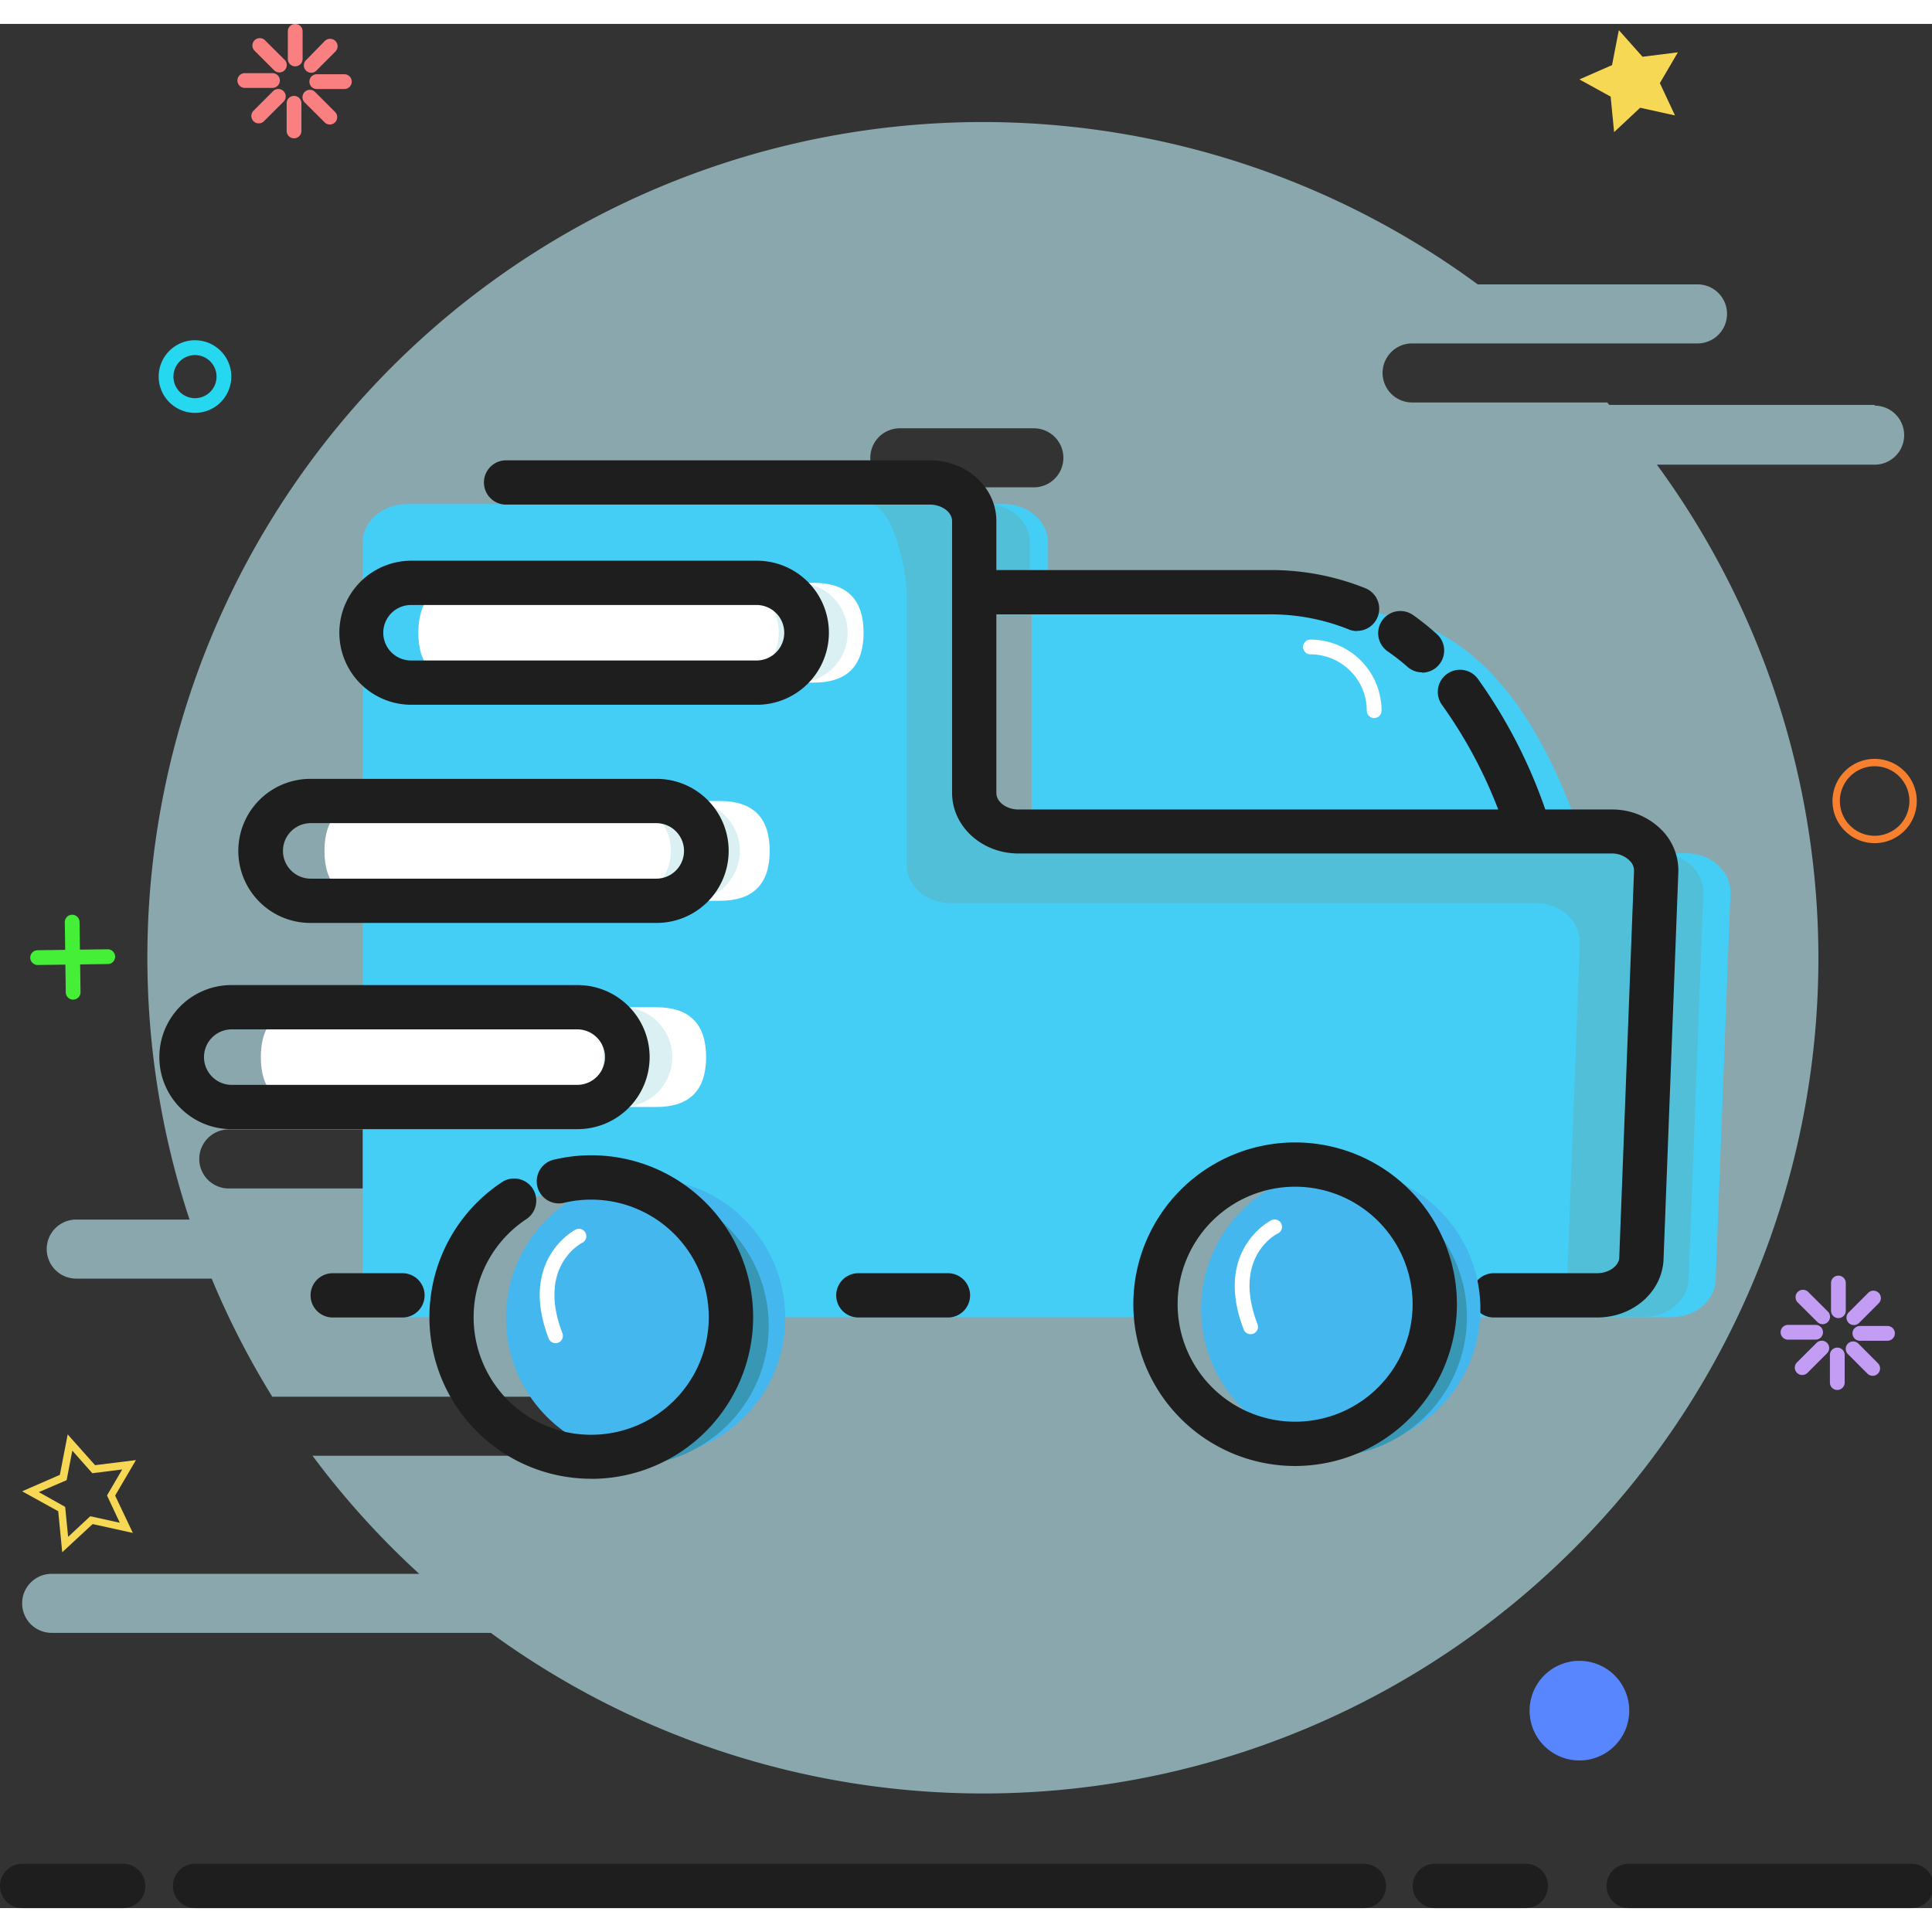 <svg t="1577260829428" class="icon" viewBox="0 0 1050 1024" version="1.1" xmlns="http://www.w3.org/2000/svg" p-id="2536" width="200" height="200"><rect x="0" y="0" width="1050" height="1024" fill="#333333" stroke="none"/><path d="M1018.826 207.054h-144.2l-1.163-1.324h-106.014a16.044 16.044 0 0 1 0-32.089H922.559a16.044 16.044 0 0 0 0-32.089h-119.451A454.059 454.059 0 0 0 103.006 649.802H41.435a16.044 16.044 0 0 0 0 32.089h73.604a452.174 452.174 0 0 0 32.931 64.178h174.283a16.044 16.044 0 0 1 0 32.089h-152.423a454.26 454.26 0 0 0 58.001 64.178H28.078a16.044 16.044 0 0 0 0 32.089h236.656a16.044 16.044 0 0 0 2.006 0 453.899 453.899 0 0 0 633.758-634.881H1018.826a16.044 16.044 0 0 0 0-32.089zM202.562 632.915H124.345a16.044 16.044 0 0 1 0-32.089h78.217a16.044 16.044 0 0 1 0 32.089z m375.361-397.101a16.044 16.044 0 0 1-16.044 16.044h-72.842a16.044 16.044 0 0 1-16.044-16.044 16.044 16.044 0 0 1 16.044-16.044h72.842a16.044 16.044 0 0 1 16.044 16.044z" fill="#AFD9E0" opacity=".7" p-id="2537"></path><path d="M910.325 49.738l-18.933-4.172-14.159 13.237-1.885-19.294L858.381 30.164l17.729-7.782 3.69-19.013 12.876 14.48 19.213-2.407-9.787 16.726 8.223 17.569zM33.814 830.624l-2.166-22.302-19.614-10.83 20.497-8.945 4.252-21.981 14.881 16.726 22.222-2.768-11.311 19.294 9.627 20.296-21.861-4.813z m-12.715-32.691l14.32 8.022 1.604 16.285 12.033-11.191 16.044 3.53-6.939-14.841 8.263-14.119-16.245 2.046-10.87-12.274-3.089 16.044z" fill="#F7D854" p-id="2538"></path><path d="M106.014 211.386a19.735 19.735 0 1 1 19.695-19.695 19.735 19.735 0 0 1-19.695 19.695z m0-31.407a11.712 11.712 0 1 0 11.672 11.712 11.712 11.712 0 0 0-11.672-11.712z" fill="#25D8EF" p-id="2539"></path><path d="M858.381 916.702m-27.075 0a27.075 27.075 0 1 0 54.15 0 27.075 27.075 0 1 0-54.15 0Z" fill="#5886FF" p-id="2540"></path><path d="M160.445 23.064a4.011 4.011 0 0 0 4.011-4.011V4.011a4.011 4.011 0 0 0-8.022 0v15.042a4.011 4.011 0 0 0 4.011 4.011zM148.973 25.19a4.011 4.011 0 0 0 5.696-5.696l-10.629-10.589a4.011 4.011 0 0 0-5.696 5.656zM152.102 30.765a4.011 4.011 0 0 0-4.011-4.011h-15.042a4.011 4.011 0 0 0 0 8.022h15.002a4.011 4.011 0 0 0 4.051-4.011zM148.412 36.541l-10.629 10.629a4.011 4.011 0 0 0 5.696 5.696l10.629-10.629A4.011 4.011 0 0 0 148.412 36.541zM159.803 39.108a4.011 4.011 0 0 0-4.011 4.011v15.042a4.011 4.011 0 0 0 8.022 0v-15.042a4.011 4.011 0 0 0-4.011-4.011zM171.235 36.983a4.011 4.011 0 0 0-5.656 0 4.011 4.011 0 0 0 0 5.696l10.629 10.589a4.011 4.011 0 1 0 5.656-5.656zM187.159 27.356h-15.002a4.011 4.011 0 0 0 0 8.022h15.002a4.011 4.011 0 1 0 0-8.022zM171.676 25.631l10.629-10.629A4.011 4.011 0 0 0 176.489 9.306L165.98 20.056a4.011 4.011 0 0 0 5.696 5.575z" fill="#FA7F80" p-id="2541"></path><path d="M999.131 703.351a4.011 4.011 0 0 0 4.011-4.011v-15.042a4.011 4.011 0 0 0-8.022 0v15.002a4.011 4.011 0 0 0 4.011 4.051zM987.699 705.477a4.011 4.011 0 0 0 5.696-5.696l-10.67-10.629a4.011 4.011 0 0 0-5.696 5.696zM990.748 711.052a4.011 4.011 0 0 0-4.011-4.011h-15.002a4.011 4.011 0 0 0 0 8.022H986.737a4.011 4.011 0 0 0 4.011-4.011zM987.258 716.828l-10.629 10.589a4.011 4.011 0 0 0 5.696 5.696l10.629-10.629a4.011 4.011 0 0 0 0-5.656 4.011 4.011 0 0 0-5.696 0zM998.529 719.395a4.011 4.011 0 0 0-4.011 4.011v15.002a4.011 4.011 0 1 0 8.022 0v-15.002a4.011 4.011 0 0 0-4.011-4.011zM1010.001 717.229a4.011 4.011 0 1 0-5.696 5.696l10.629 10.629a4.011 4.011 0 0 0 5.656 0 4.011 4.011 0 0 0 0-5.696zM1025.885 707.643H1010.803a4.011 4.011 0 0 0 0 8.022h15.002a4.011 4.011 0 1 0 0-8.022zM1010.402 705.958l10.629-10.629a4.011 4.011 0 0 0-5.696-5.696l-10.629 10.629a4.011 4.011 0 0 0 5.696 5.696z" fill="#C39DF4" p-id="2542"></path><path d="M885.135 1024a12.033 12.033 0 0 1 0-24.067H1038.881a12.033 12.033 0 0 1 0 24.067zM779.803 1024a12.033 12.033 0 0 1 0-24.067h49.457a12.033 12.033 0 0 1 0 24.067zM500.468 1024H106.014a12.033 12.033 0 1 1 0-24.067H741.256a12.033 12.033 0 0 1 0 24.067zM42.598 1024H12.033a12.033 12.033 0 0 1 0-24.067h54.912a12.033 12.033 0 1 1 0 24.067z" fill="#1E1E1E" p-id="2543"></path><path d="M20.457 511.458a4.011 4.011 0 0 1 0-8.022l38.106-0.521a4.011 4.011 0 0 1 4.011 4.011 4.011 4.011 0 0 1-4.011 4.011l-38.106 0.521z" fill="#45EF37" p-id="2544"></path><path d="M39.75 530.271a4.011 4.011 0 0 1-4.011-4.011l-0.521-38.106a4.011 4.011 0 0 1 8.022 0l0.521 38.106a4.011 4.011 0 0 1-4.011 4.011z" fill="#45EF37" p-id="2545"></path><path d="M1018.826 445.235a22.904 22.904 0 1 1 22.904-22.904A22.904 22.904 0 0 1 1018.826 445.235z m0-41.796a18.892 18.892 0 1 0 18.892 18.892 18.892 18.892 0 0 0-18.892-18.892z" fill="#F7802F" p-id="2546"></path><path d="M916.341 450.73h-322.494c-13.317 0-24.067-9.386-24.067-20.978l-18.291 1.524c-6.378 0-10.99-9.747-10.99-16.044V321.411H569.58v-39.469c0-11.592-10.79-20.978-24.067-20.978H221.173c-13.317 0-24.067 9.386-24.067 21.018V681.891c0 11.592 10.79 20.978 24.067 20.978h24.668a75.77 75.77 0 0 1 151.3 0h231.201c-0.201-2.286-0.361-4.613-0.361-6.939a75.89 75.89 0 0 1 151.781 0c0 2.326 0 4.653-0.361 6.939h128.958c12.996 0 23.666-8.985 24.067-20.296l8.022-209.982c0.441-11.993-10.469-21.861-24.107-21.861z" fill="#44CEF6" p-id="2547"></path><path d="M901.861 450.73h-318.323c-13.116 0-23.786-9.386-23.786-20.978l-18.05 1.524c-6.297 0-10.87-9.747-10.87-16.044V321.411h28.92v-39.469c0-11.592-10.67-20.978-23.786-20.978h-63.737c13.156 0 20.497 36.622 20.497 48.133v147.77c0 11.592 10.629 20.978 23.786 20.978h318.283c13.477 0 24.067 9.867 23.786 21.74l-7.621 203.043h42.999c12.836 0 23.385-8.985 23.786-20.296l8.022-209.982c0.321-11.753-10.469-21.62-23.906-21.62z" fill="#52BFD8" p-id="2548"></path><path d="M860.908 446.679l-300.273 2.768V319.406h173.802c61.37 0 98.313 49.056 121.818 113.354z" fill="#44CEF6" p-id="2549"></path><path d="M828.578 443.309a12.033 12.033 0 0 1-11.311-8.022 251.618 251.618 0 0 0-33.453-65.02 12.033 12.033 0 0 1 19.294-14.44 276.768 276.768 0 0 1 36.782 71.278 12.033 12.033 0 0 1-7.22 15.403 11.311 11.311 0 0 1-4.091 0.802zM772.863 352.417a12.033 12.033 0 0 1-8.022-3.089A117.085 117.085 0 0 0 754.091 340.946a12.033 12.033 0 0 1 13.919-19.655 140.67 140.67 0 0 1 12.876 10.309 12.033 12.033 0 0 1-8.022 20.978zM737.445 329.955a11.311 11.311 0 0 1-4.533-0.923A113.675 113.675 0 0 0 689.913 320.89h-149.455a12.033 12.033 0 0 1 0-24.067H689.913a137.261 137.261 0 0 1 52.145 9.867 12.033 12.033 0 0 1-4.573 23.184zM218.727 703.03h-37.905a12.033 12.033 0 0 1 0-24.067h37.905a12.033 12.033 0 0 1 0 24.067zM515.189 703.03H466.494a12.033 12.033 0 1 1 0-24.067h48.695a12.033 12.033 0 0 1 0 24.067z" fill="#1E1E1E" p-id="2550"></path><path d="M868.007 703.03h-56.156a12.033 12.033 0 0 1 0-24.067h56.156c6.378 0 12.033-4.011 12.033-8.744l8.022-209.982a7.3 7.3 0 0 0-2.286-5.375 13.437 13.437 0 0 0-9.787-4.011H553.535c-20.056 0-36.1-14.801-36.1-33.012V270.189c0-4.853-5.535-8.945-12.033-8.945H275.043a12.033 12.033 0 0 1 0-24.067H505.402c20.056 0 36.1 14.801 36.1 33.012v147.81c0 4.853 5.535 8.945 12.033 8.945h322.494a37.705 37.705 0 0 1 27.155 11.231 31.287 31.287 0 0 1 8.945 23.104l-8.022 209.982c-0.642 17.769-16.526 31.768-36.1 31.768z" fill="#1E1E1E" p-id="2551"></path><path d="M350.893 703.351m-75.89 0a75.89 75.89 0 1 0 151.781 0 75.89 75.89 0 1 0-151.781 0Z" fill="#45B7EF" p-id="2552"></path><path d="M341.908 631.752a72.481 72.481 0 0 0-10.309 0.802 75.77 75.77 0 0 1 0 150.177 72.481 72.481 0 0 0 10.309 0.802 75.89 75.89 0 0 0 0-151.781z" fill="#3797B5" p-id="2553"></path><path d="M728.661 698.417m-75.89 0a75.89 75.89 0 1 0 151.781 0 75.89 75.89 0 1 0-151.781 0Z" fill="#45B7EF" p-id="2554"></path><path d="M719.636 626.859a78.819 78.819 0 0 0-10.268 0.762 75.81 75.81 0 0 1 0 150.217 72.2 72.2 0 0 0 10.268 0.762 75.89 75.89 0 1 0 0-151.741z" fill="#3797B5" p-id="2555"></path><path d="M679.685 712.095a4.011 4.011 0 0 1-3.77-2.567c-16.486-42.999 14.36-59.004 14.681-59.164a4.011 4.011 0 1 1 3.57 7.14c-1.043 0.562-24.548 13.156-10.75 49.136a4.011 4.011 0 0 1-2.286 5.214 4.533 4.533 0 0 1-1.444 0.241z" fill="#FFFFFF" p-id="2556"></path><path d="M321.492 790.673A87.884 87.884 0 0 1 272.756 629.506a12.033 12.033 0 1 1 13.317 20.056 63.897 63.897 0 1 0 35.258-10.589 63.015 63.015 0 0 0-14.801 1.725 12.033 12.033 0 1 1-5.575-23.425 87.924 87.924 0 1 1 20.377 173.441zM703.872 783.734a87.924 87.924 0 1 1 87.924-87.924 88.004 88.004 0 0 1-87.924 87.924z m0-151.781a63.857 63.857 0 1 0 63.857 63.857 63.897 63.897 0 0 0-63.857-63.857z" fill="#1E1E1E" p-id="2557"></path><path d="M301.917 716.989a4.011 4.011 0 0 1-3.73-2.567c-16.486-42.999 14.32-59.004 14.641-59.164a4.011 4.011 0 0 1 3.61 7.18c-1.043 0.521-24.588 13.116-10.79 49.136a4.011 4.011 0 0 1-2.286 5.174 4.533 4.533 0 0 1-1.444 0.241z" fill="#FFFFFF" p-id="2558"></path><path d="M227.351 303.762m27.115 0l187.761 0q27.115 0 27.115 27.115l0 0q0 27.115-27.115 27.115l-187.761 0q-27.115 0-27.115-27.115l0 0q0-27.115 27.115-27.115Z" fill="#FFFFFF" p-id="2559"></path><path d="M433.562 303.762h-37.424a27.115 27.115 0 0 1 0 54.23h37.424a27.115 27.115 0 1 0 0-54.23z" fill="#DAF0F2" p-id="2560"></path><path d="M176.329 422.331m27.115 0l187.761 0q27.115 0 27.115 27.115l0 0q0 27.115-27.115 27.115l-187.761 0q-27.115 0-27.115-27.115l0 0q0-27.115 27.115-27.115Z" fill="#FFFFFF" p-id="2561"></path><path d="M374.96 422.331h-37.464a27.115 27.115 0 1 1 0 54.23h37.464a27.115 27.115 0 0 0 0-54.23z" fill="#DAF0F2" p-id="2562"></path><path d="M141.753 534.402m27.115 0l187.761 0q27.115 0 27.115 27.115l0 0q0 27.115-27.115 27.115l-187.761 0q-27.115 0-27.115-27.115l0 0q0-27.115 27.115-27.115Z" fill="#FFFFFF" p-id="2563"></path><path d="M338.178 534.402H300.834a27.115 27.115 0 0 1 0 54.23h37.424a27.115 27.115 0 0 0 0-54.23z" fill="#DAF0F2" p-id="2564"></path><path d="M411.14 370.026H223.38a39.149 39.149 0 0 1 0-78.297h187.761a39.149 39.149 0 1 1 0 78.297zM223.38 315.796a15.082 15.082 0 1 0 0 30.164h187.761a15.082 15.082 0 1 0 0-30.164zM356.669 488.595H168.868a39.149 39.149 0 1 1 0-78.297h187.801a39.149 39.149 0 1 1 0 78.297zM168.868 434.365a15.082 15.082 0 1 0 0 30.164h187.801a15.082 15.082 0 1 0 0-30.164zM313.71 600.666H125.949a39.149 39.149 0 1 1 0-78.297h187.761a39.149 39.149 0 1 1 0 78.297zM125.949 546.436a15.082 15.082 0 1 0 0 30.164h187.761a15.082 15.082 0 0 0 0-30.164z" fill="#1E1E1E" p-id="2565"></path><path d="M746.831 377.246a4.011 4.011 0 0 1-4.011-4.011 30.645 30.645 0 0 0-30.605-30.605 4.011 4.011 0 0 1 0-8.022 38.667 38.667 0 0 1 38.627 38.627 4.011 4.011 0 0 1-4.011 4.011z" fill="#FFFFFF" p-id="2566"></path></svg>